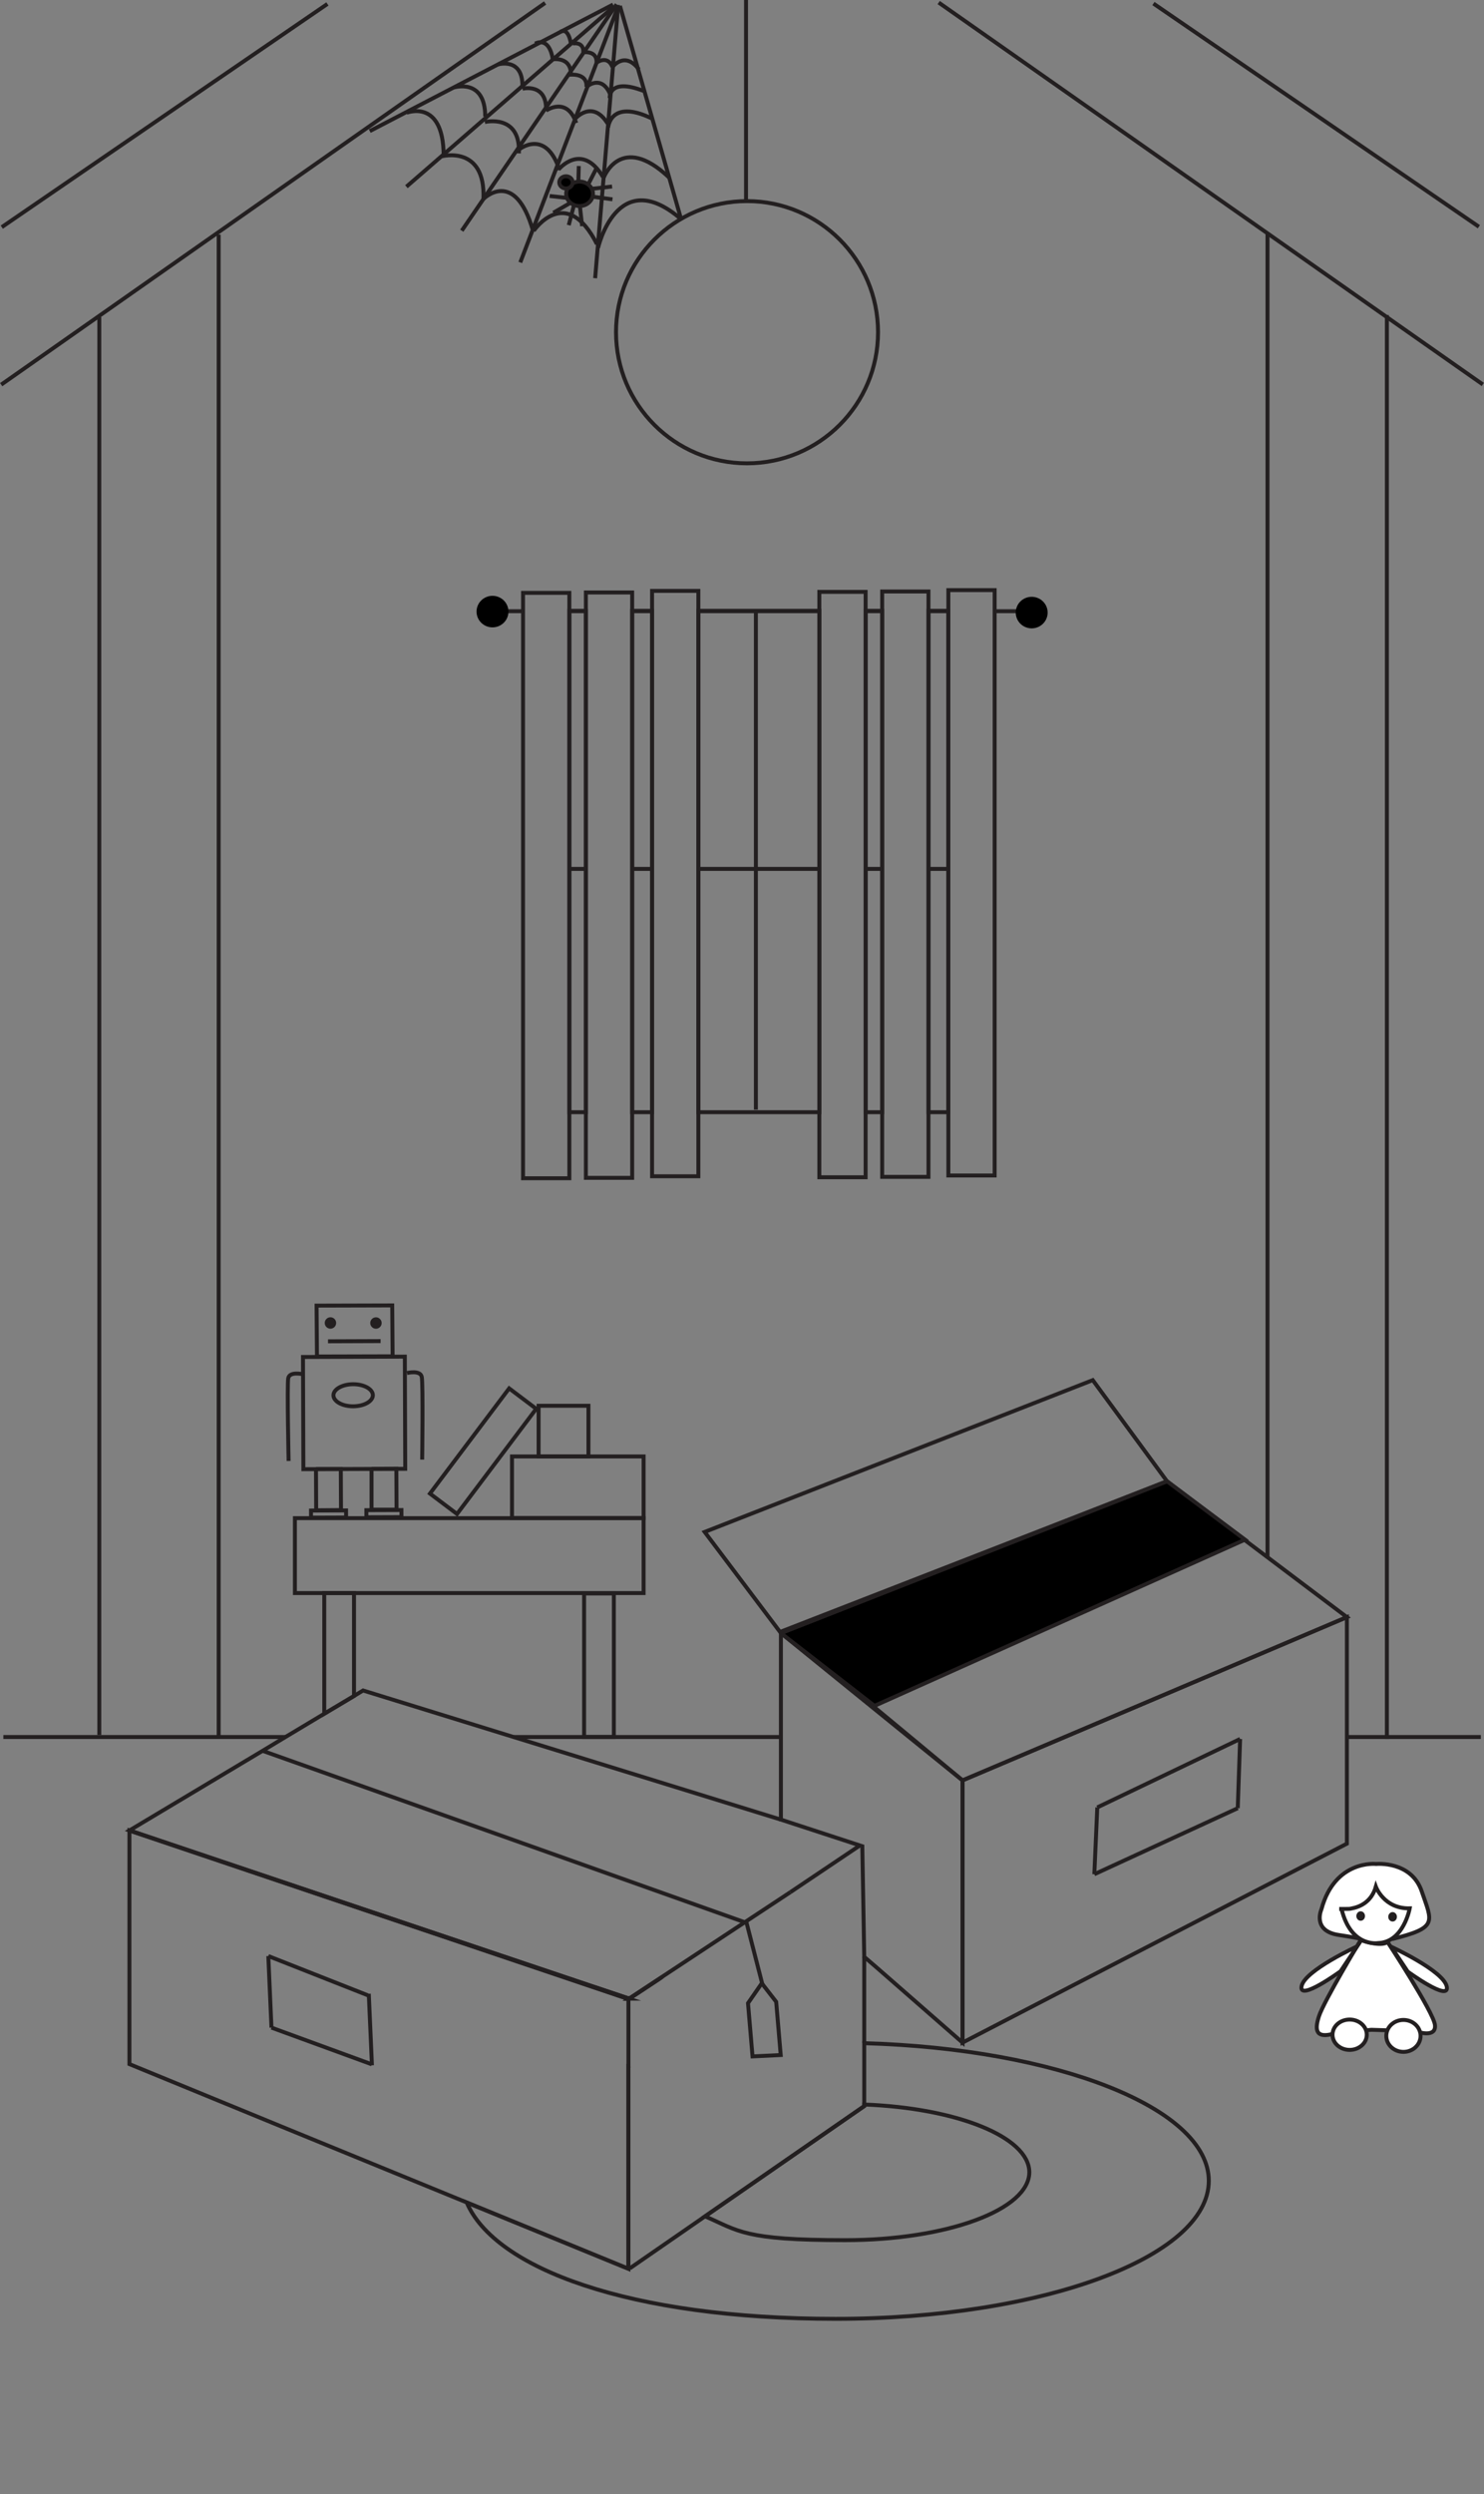 <?xml version="1.0" encoding="UTF-8"?>
<svg id="Layer_1" data-name="Layer 1" xmlns="http://www.w3.org/2000/svg" version="1.1" viewBox="0 0 753.3 1265">
  <rect x="0" y="0" width="753.3" height="1265" fill="#808080" stroke="none"/>
  <defs>
    <style>
      .cls-1 {
        fill: #fff;
      }

      .cls-1, .cls-2, .cls-3, .cls-4, .cls-5, .cls-6 {
        stroke: #231f20;
      }

      .cls-1, .cls-3, .cls-5, .cls-6 {
        stroke-width: 2px;
      }

      .cls-1, .cls-3, .cls-6 {
        stroke-miterlimit: 10;
      }

      .cls-2 {
        stroke-miterlimit: 10;
        stroke-width: 2px;
      }

      .cls-2, .cls-3, .cls-4, .cls-5 {
        fill: none;
      }

      .cls-4 {
        stroke-miterlimit: 10;
        stroke-width: 2px;
      }

      .cls-7, .cls-6 {
        fill: #000;
      }

      .cls-7, .cls-8 {
        stroke-width: 0px;
      }

      .cls-8 {
        fill: #231f20;
      }
    </style>
  </defs>
  <g id="a">
    <line class="cls-5" x1="462.1" y1="881" x2="461.4" y2="881"/>
    <line class="cls-5" x1="396.4" y1="881" x2="260.7" y2="881"/>
    <line class="cls-5" x1="751.7" y1="881" x2="683.7" y2="881"/>
    <line class="cls-5" x1="144.9" y1="881" x2="1.7" y2="881"/>
  </g>
  <g id="b">
    <line class="cls-3" x1="752.7" y1="195" x2="476.5" y2="1.3"/>
    <line class="cls-3" x1=".6" y1="195.1" x2="276.7" y2="1.5"/>
    <line class="cls-3" x1="750.7" y1="115" x2="585.5" y2="1.8"/>
    <line class="cls-3" x1=".9" y1="115.2" x2="166.2" y2="2"/>
    <rect class="cls-3" x="289" y="309.8" width="8.4" height="254.3"/>
    <rect class="cls-3" x="320.9" y="309.8" width="10.1" height="254.3"/>
    <rect class="cls-3" x="354.5" y="309.8" width="61.4" height="254.3"/>
    <rect class="cls-3" x="439.4" y="309.8" width="8.4" height="254.3"/>
    <rect class="cls-3" x="471.3" y="309.8" width="10.1" height="254.3"/>
    <line class="cls-3" x1="331" y1="440.7" x2="320.9" y2="440.7"/>
    <line class="cls-3" x1="447.8" y1="440.7" x2="439.4" y2="440.7"/>
    <line class="cls-3" x1="481.4" y1="440.7" x2="471.3" y2="440.7"/>
    <polyline class="cls-3" points="415.9 440.7 383.7 440.7 354.5 440.7"/>
    <polyline class="cls-3" points="297.4 440.7 294.7 440.7 288.7 440.7"/>
    <line class="cls-3" x1="383.7" y1="310.5" x2="383.7" y2="562.8"/>
    <path class="cls-3" d="M319.4,1013.8h-.1s16.7-11,16.7-11c.2,0-16.6,11-16.6,11Z"/>
    <path class="cls-3" d="M319.3,1013.7h-.2c0,.1-18.1-6-18.1-6,.1,0,.3,0,.4,0l17.9,6h0Z"/>
    <path class="cls-3" d="M319.7,1150.5l38.2-26.4,80.8-55.9v-31.9c97.9,2.8,174.9,33,174.9,69.8h0c0,38.7-84.8,70-189.5,70s-172.9-25.6-187.2-59l82.1,33.6v-102.9c.2,0,.5-.1.7-.2"/>
    <path class="cls-3" d="M522.5,1101.7c0,19.1-41.9,34.5-93.5,34.5s-54-4.7-71.1-12.1l80.8-55.9v-.8c47.1,1.8,83.8,16.5,83.8,34.4Z"/>
    <line class="cls-3" x1="557" y1="916.7" x2="629.5" y2="882"/>
    <line class="cls-3" x1="628.3" y1="917.1" x2="629.5" y2="882"/>
    <line class="cls-3" x1="555.5" y1="950.6" x2="628.3" y2="917.1"/>
    <line class="cls-3" x1="557" y1="916.7" x2="555.5" y2="950.6"/>
    <g>
      <polygon class="cls-3" points="683.7 820.2 540.5 881 488.6 903 462.1 881 430.7 855 430.7 854.9 397.9 827.7 397.3 827.2 592.4 751.3 631.7 781 683.7 820.2"/>
      <polyline class="cls-3" points="401.2 959.7 436.5 936 396.4 922.9 396.4 828.3 461.4 881 488.6 903 488.6 1036 445.1 998 438.7 992.5 437.7 935.6"/>
      <polygon class="cls-3" points="683.7 820.2 683.7 935.1 544 1007.3 488.6 1036 488.6 903 540.5 881 683.7 820.2"/>
    </g>
    <polyline class="cls-6" points="396.4 828.3 592.4 751.3 632 780.9 443.9 865.2 396.4 828.3"/>
    <polygon class="cls-3" points="396.4 828.3 357.7 777 554.7 700 592.4 751.3 396.4 828.3"/>
    <line class="cls-3" x1="111" y1="881" x2="111" y2="119"/>
    <g>
      <rect class="cls-3" x="149.7" y="770" width="177" height="38"/>
      <polygon class="cls-3" points="179.7 808 179.7 860.2 164.6 869.2 164.6 808 179.7 808"/>
      <rect class="cls-3" x="296.5" y="808.2" width="15.1" height="72.8"/>
    </g>
    <path class="cls-3" d="M437.7,935.6"/>
    <polyline class="cls-3" points="401.2 959.7 336 1002.7 319.3 1013.7 301.4 1007.7 65.7 928.4 133.3 888 133.3 888 144.9 881 164.6 869.2 179.7 860.2 184.3 857.4 260.7 881 396.4 922.9"/>
    <polygon class="cls-3" points="319.3 1013.7 319.1 1013.9 65.7 928.4 319.3 1013.7"/>
    <polygon class="cls-3" points="319.4 1013.8 319 1014 319 1150.7 237 1117.1 142.7 1078.5 65.7 1046.9 65.7 928.4 301 1007.8 319.1 1013.9 319.3 1013.7 319.4 1013.8"/>
    <polygon class="cls-3" points="319.3 1013.7 319.1 1013.9 301 1007.8 65.7 928.4 301.4 1007.7 319.3 1013.7"/>
    <line class="cls-3" x1="133.3" y1="888" x2="133" y2="887.9"/>
    <line class="cls-3" x1="377.9" y1="974.9" x2="133.3" y2="888"/>
    <line class="cls-3" x1="186.7" y1="1012" x2="136.2" y2="992.1"/>
    <line class="cls-3" x1="137.8" y1="1028.4" x2="136.2" y2="992.1"/>
    <line class="cls-3" x1="188.7" y1="1047" x2="137.8" y2="1028.4"/>
    <line class="cls-3" x1="188.8" y1="1047.5" x2="187.2" y2="1011.2"/>
    <line class="cls-3" x1="378.6" y1="973.8" x2="387.1" y2="1006.8"/>
    <polygon class="cls-3" points="396.3 1042.3 382 1043 379.7 1016 386.7 1005.9 387 1006.3 394 1015.3 396.3 1042.3"/>
    <line class="cls-3" x1="50.4" y1="880" x2="50.4" y2="160.9"/>
    <line class="cls-3" x1="643.4" y1="790" x2="643.4" y2="117.8"/>
    <line class="cls-3" x1="704" y1="882" x2="704" y2="159.8"/>
    <line class="cls-3" x1="378.7" y1="102" x2="378.7"/>
    <circle class="cls-3" cx="379.2" cy="168.5" r="66.5"/>
    <rect class="cls-2" x="211.7" y="727.8" width="66.8" height="17.2" transform="translate(-490.4 488.6) rotate(-53)"/>
    <rect class="cls-3" x="259.9" y="738.7" width="66.8" height="31.2"/>
    <rect class="cls-3" x="273.4" y="713" width="25.3" height="25.7"/>
    <path class="cls-3" d="M265.2,45s12.6-3.2,12,11.4"/>
    <path class="cls-3" d="M277.2,56.1s10.6-7.5,15.3,6.3"/>
    <path class="cls-3" d="M246.1,61.9s18.2-4.4,17.3,15.9"/>
    <line class="cls-3" x1="313.8" y1="3.2" x2="264.1" y2="133.1"/>
    <line class="cls-3" x1="313" y1="2.2" x2="234.4" y2="117"/>
    <line class="cls-3" x1="311.4" y1="3.5" x2="206.3" y2="94.7"/>
    <line class="cls-3" x1="311.2" y1="2.3" x2="187.7" y2="66.5"/>
    <line class="cls-3" x1="313.8" y1="2.5" x2="302.1" y2="141.1"/>
    <path class="cls-3" d="M292.1,60.1s8.6-9.8,16.3,2.5"/>
    <path class="cls-3" d="M308.7,64.7s1-14.7,22-4.7"/>
    <path class="cls-3" d="M252.7,32.7s12.5-3.8,12.5,10.8"/>
    <path class="cls-3" d="M263.5,75.8s13.5-10.9,20.5,10.4"/>
    <path class="cls-3" d="M283.5,86s11.8-14.4,22.6,3.8"/>
    <path class="cls-3" d="M306.5,90s8.7-23,33.1,0"/>
    <path class="cls-3" d="M230.3,44.4s16-5.1,16,14.7"/>
    <path class="cls-3" d="M224.2,79.3s22.3-6,21.2,21.6"/>
    <path class="cls-3" d="M245.4,100.9s16-16.1,25.2,16.3"/>
    <path class="cls-3" d="M270.9,117.1s16.4-24.2,32.1,6.7"/>
    <path class="cls-3" d="M303.6,125.7s9.6-42.2,41.7-14.9"/>
    <path class="cls-3" d="M206.4,57.2s18.6-7.4,18.8,21.5"/>
    <path class="cls-3" d="M288.3,38s9.9-1.7,9.4,6.1"/>
    <path class="cls-3" d="M298.2,43.7s7.4-6.1,11.7,4.5"/>
    <path class="cls-3" d="M309.5,49.7s-.7-10.5,17.1-3.6"/>
    <path class="cls-3" d="M271.7,22.1s6.9-4.1,8.9,7.9"/>
    <path class="cls-3" d="M295.4,26.6s7.8-1.5,7.4,5.2"/>
    <path class="cls-3" d="M302.8,31.8s5.5-4.2,8.1,2.2"/>
    <path class="cls-3" d="M310.9,34s6.2-8.4,13.4,1.2"/>
    <path class="cls-3" d="M284.6,16.1s3.7-2.7,5.2,6"/>
    <g>
      <line class="cls-3" x1="293.6" y1="91.3" x2="293.8" y2="84.2"/>
      <g>
        <ellipse class="cls-6" cx="294.2" cy="98.3" rx="6.8" ry="6.2"/>
        <ellipse class="cls-6" cx="287.3" cy="92.5" rx="3.4" ry="3.1"/>
        <line class="cls-3" x1="298.5" y1="93.7" x2="302.7" y2="85.5"/>
        <line class="cls-3" x1="300.1" y1="95.8" x2="310.7" y2="94.6"/>
        <line class="cls-3" x1="301" y1="99.8" x2="310.9" y2="101.1"/>
        <line class="cls-3" x1="288" y1="100.4" x2="279" y2="99.4"/>
        <line class="cls-3" x1="290.2" y1="102.5" x2="280.9" y2="107.9"/>
        <line class="cls-3" x1="291.3" y1="104.2" x2="288.7" y2="114.2"/>
        <line class="cls-3" x1="294.3" y1="103.9" x2="295.5" y2="114.7"/>
      </g>
    </g>
    <path class="cls-3" d="M279.7,30.2s10.6-2.3,10.1,8.3"/>
    <path class="cls-3" d="M290.7,22.1s5.7-1.3,5.4,4.5"/>
    <line class="cls-3" x1="314.7" y1="3" x2="345.7" y2="111"/>
    <line class="cls-3" x1="297.4" y1="310" x2="289" y2="310"/>
    <line class="cls-3" x1="415.9" y1="310" x2="354.5" y2="310"/>
    <line class="cls-3" x1="481.4" y1="310" x2="471.3" y2="310"/>
    <polyline class="cls-3" points="504.9 310 515.6 310 530.5 310"/>
    <line class="cls-3" x1="447.8" y1="310" x2="439.4" y2="310"/>
    <line class="cls-3" x1="331" y1="310" x2="320.9" y2="310"/>
    <polyline class="cls-3" points="265.5 310 258.2 310 242.1 310"/>
    <ellipse class="cls-7" cx="523.7" cy="310.7" rx="8.1" ry="8"/>
    <ellipse class="cls-7" cx="250" cy="310.2" rx="8.1" ry="8"/>
    <rect class="cls-3" x="265.5" y="300.7" width="23.5" height="296.9"/>
    <rect class="cls-3" x="297.4" y="300.5" width="23.5" height="296.9"/>
    <rect class="cls-3" x="331" y="299.7" width="23.5" height="296.9"/>
    <rect class="cls-3" x="415.9" y="300.2" width="23.5" height="296.9"/>
    <rect class="cls-3" x="447.8" y="300" width="23.5" height="296.9"/>
    <rect class="cls-3" x="481.4" y="299.3" width="23.5" height="296.9"/>
    <g>
      <path class="cls-1" d="M706.6,983.5c23.6-5.8,20.4-8.6,15.1-24.2s-23.1-13.9-23.1-13.9c0,0-20.9-2.4-27.8,22.9,0,0-5,11,8.7,13.1s11.3,2.2,11.3,2.2"/>
      <path class="cls-1" d="M690.7,984c11.5,3.8,13.6.9,13.6.9,0,0,23.2,35.3,24.1,42.1.8,6.8-8.9,3.5-8.9,3.5l-17-.8-6.4-.2-18.9,1.9c-8.7,2.5-10.2-1-7.7-8.7s21.2-38.7,21.2-38.7"/>
      <path class="cls-1" d="M688.9,987.2s-26.6,12.2-28.2,20.2c-1.6,8,19.8-7.6,19.8-7.6l8.4-12.6h0Z"/>
      <path class="cls-1" d="M706.2,987.4s26.6,12.2,28.2,20.2-19.8-7.6-19.8-7.6l-8.4-12.6h0Z"/>
      <path class="cls-1" d="M679.8,968.2s1.2,0,2.5,0c1.5,0,3.1,0,3.6-.2,4.5-.8,10.3-3.4,12.5-11.1,0,0,4.1,11.3,17.2,11,0,0-3.1,17.2-16,17.6,0,0-13.8,2.5-18.6-17.2"/>
      <ellipse class="cls-1" cx="685.1" cy="1032" rx="8.7" ry="7.7"/>
      <ellipse class="cls-1" cx="712.4" cy="1032.6" rx="8.7" ry="8.1"/>
      <ellipse class="cls-8" cx="690.7" cy="971.8" rx="2.2" ry="2.4"/>
      <ellipse class="cls-8" cx="706.9" cy="972.2" rx="2.2" ry="2.4"/>
    </g>
    <g>
      <path class="cls-3" d="M153.7,697s-6.8-1.6-7.4,2.1.2,41.9.2,41.9"/>
      <path class="cls-3" d="M206.6,696.4s6.8-1.7,7.5,2,.2,41.9.2,41.9"/>
      <polyline class="cls-3" points="160.4 744.7 160.5 766 173.1 765.9 173 745.1 160.4 745.1 173 745.1 160.4 745.1 173 745.1"/>
      <polyline class="cls-3" points="188.6 744.5 188.6 765.7 201.3 765.7 201.2 744.9 188.6 745 201.2 744.9 188.6 745 201.2 744.9"/>
      <polygon class="cls-4" points="160.7 662.2 199.1 662.1 199.3 687.9 160.9 688 160.7 662.2"/>
      <rect class="cls-4" x="154.2" y="688.1" width="51.7" height="56.9" transform="translate(-2.8 .7) rotate(-.2)"/>
      <rect class="cls-4" x="158.2" y="766" width="17.8" height="3.6" transform="translate(-3 .7) rotate(-.2)"/>
      <rect class="cls-4" x="186.3" y="765.8" width="17.8" height="3.6" transform="translate(-3 .8) rotate(-.2)"/>
      <line class="cls-3" x1="166.5" y1="680.3" x2="193.2" y2="680.2"/>
      <ellipse class="cls-8" cx="168" cy="670.9" rx="2.9" ry="2.9" transform="translate(-2.6 .7) rotate(-.2)"/>
      <ellipse class="cls-8" cx="191.1" cy="670.9" rx="2.9" ry="2.9" transform="translate(-2.6 .8) rotate(-.2)"/>
      <ellipse class="cls-4" cx="179.6" cy="707.6" rx="10" ry="5.6" transform="translate(-2.8 .7) rotate(-.2)"/>
    </g>
  </g>
  <line class="cls-3" x1="438.7" y1="992.5" x2="438.7" y2="1036.2"/>
</svg>